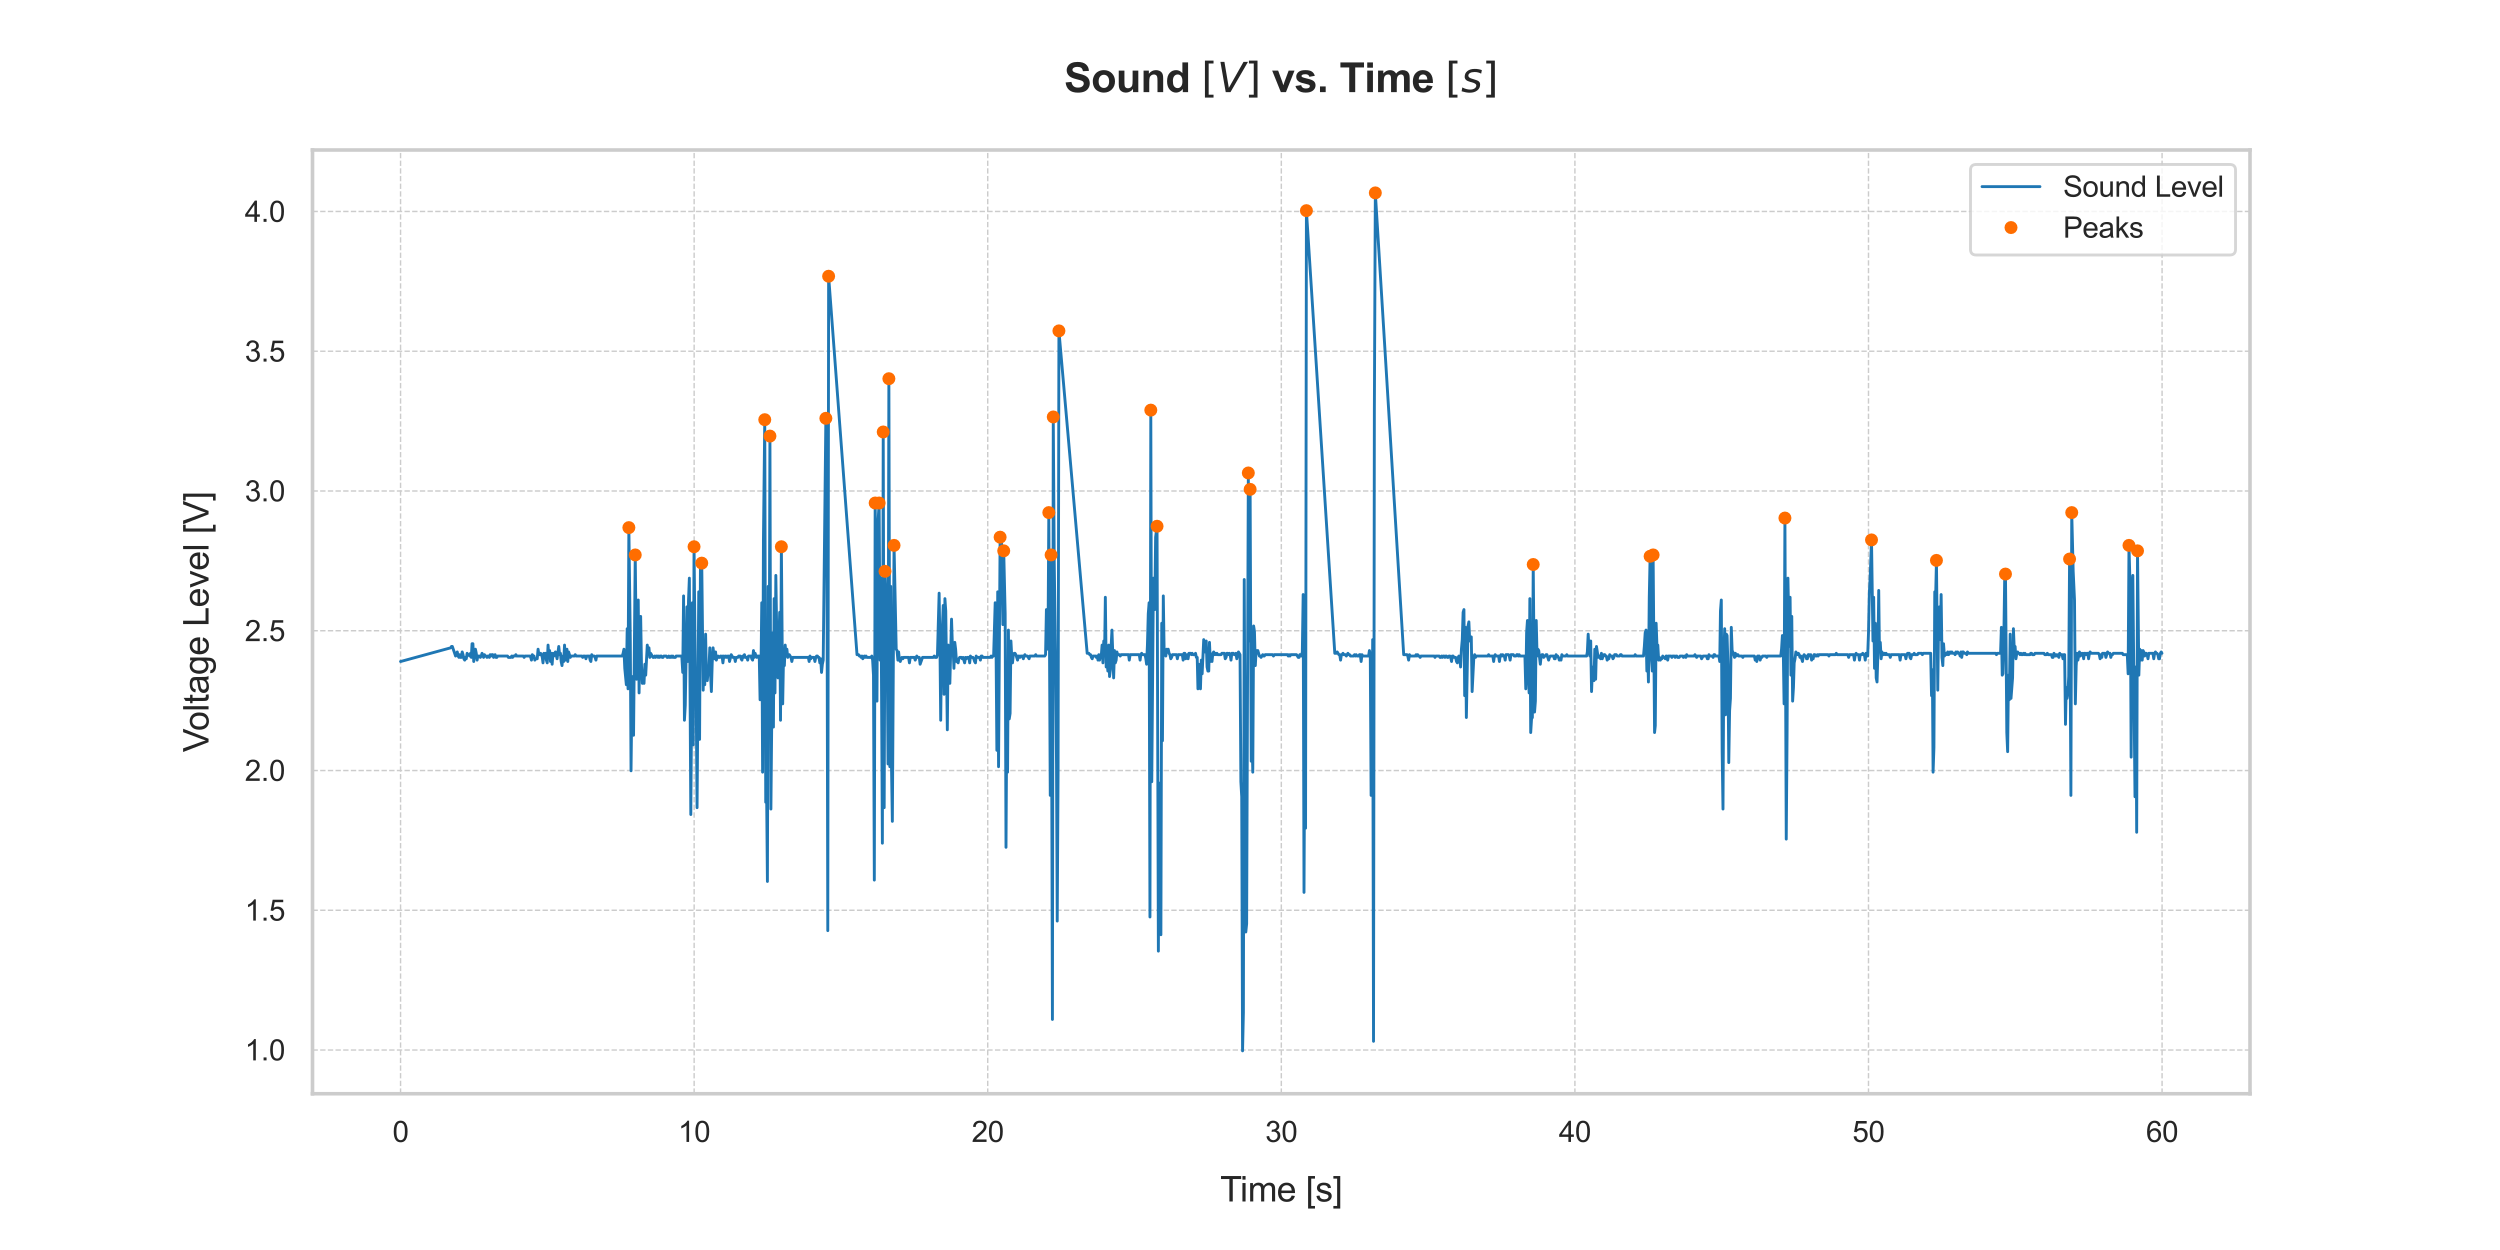 <?xml version="1.0" encoding="utf-8" standalone="no"?>
<!DOCTYPE svg PUBLIC "-//W3C//DTD SVG 1.1//EN"
  "http://www.w3.org/Graphics/SVG/1.1/DTD/svg11.dtd">
<svg xmlns:xlink="http://www.w3.org/1999/xlink" width="864pt" height="432pt" viewBox="0 0 864 432" xmlns="http://www.w3.org/2000/svg" version="1.1">
 <defs>
  <style type="text/css">*{stroke-linejoin: round; stroke-linecap: butt}</style>
 </defs>
 <g id="figure_1">
  <g id="patch_1">
   <path d="M 0 432 
L 864 432 
L 864 0 
L 0 0 
z
" style="fill: #ffffff"/>
  </g>
  <g id="axes_1">
   <g id="patch_2">
    <path d="M 108 378 
L 777.6 378 
L 777.6 51.84 
L 108 51.84 
z
" style="fill: #ffffff"/>
   </g>
   <g id="matplotlib.axis_1">
    <g id="xtick_1">
     <g id="line2d_1">
      <path d="M 138.433 378 
L 138.433 51.84 
" clip-path="url(#p09929bf1b6)" style="fill: none; stroke-dasharray: 1.85,0.8; stroke-dashoffset: 0; stroke: #cccccc; stroke-width: 0.5"/>
     </g>
     <g id="text_1">
      <!-- 0 -->
      <g style="fill: #262626" transform="translate(135.652 394.658)scale(0.1 -0.1)">
       <defs>
        <path id="ArialMT-30" d="M 266 2259 
Q 266 3072 433 3567 
Q 600 4063 929 4331 
Q 1259 4600 1759 4600 
Q 2128 4600 2406 4451 
Q 2684 4303 2865 4023 
Q 3047 3744 3150 3342 
Q 3253 2941 3253 2259 
Q 3253 1453 3087 958 
Q 2922 463 2592 192 
Q 2263 -78 1759 -78 
Q 1097 -78 719 397 
Q 266 969 266 2259 
z
M 844 2259 
Q 844 1131 1108 757 
Q 1372 384 1759 384 
Q 2147 384 2411 759 
Q 2675 1134 2675 2259 
Q 2675 3391 2411 3762 
Q 2147 4134 1753 4134 
Q 1366 4134 1134 3806 
Q 844 3388 844 2259 
z
" transform="scale(0.016)"/>
       </defs>
       <use xlink:href="#ArialMT-30"/>
      </g>
     </g>
    </g>
    <g id="xtick_2">
     <g id="line2d_2">
      <path d="M 239.896 378 
L 239.896 51.84 
" clip-path="url(#p09929bf1b6)" style="fill: none; stroke-dasharray: 1.85,0.8; stroke-dashoffset: 0; stroke: #cccccc; stroke-width: 0.5"/>
     </g>
     <g id="text_2">
      <!-- 10 -->
      <g style="fill: #262626" transform="translate(234.335 394.658)scale(0.1 -0.1)">
       <defs>
        <path id="ArialMT-31" d="M 2384 0 
L 1822 0 
L 1822 3584 
Q 1619 3391 1289 3197 
Q 959 3003 697 2906 
L 697 3450 
Q 1169 3672 1522 3987 
Q 1875 4303 2022 4600 
L 2384 4600 
L 2384 0 
z
" transform="scale(0.016)"/>
       </defs>
       <use xlink:href="#ArialMT-31"/>
       <use xlink:href="#ArialMT-30" x="55.615"/>
      </g>
     </g>
    </g>
    <g id="xtick_3">
     <g id="line2d_3">
      <path d="M 341.359 378 
L 341.359 51.84 
" clip-path="url(#p09929bf1b6)" style="fill: none; stroke-dasharray: 1.85,0.8; stroke-dashoffset: 0; stroke: #cccccc; stroke-width: 0.5"/>
     </g>
     <g id="text_3">
      <!-- 20 -->
      <g style="fill: #262626" transform="translate(335.798 394.658)scale(0.1 -0.1)">
       <defs>
        <path id="ArialMT-32" d="M 3222 541 
L 3222 0 
L 194 0 
Q 188 203 259 391 
Q 375 700 629 1000 
Q 884 1300 1366 1694 
Q 2113 2306 2375 2664 
Q 2638 3022 2638 3341 
Q 2638 3675 2398 3904 
Q 2159 4134 1775 4134 
Q 1369 4134 1125 3890 
Q 881 3647 878 3216 
L 300 3275 
Q 359 3922 746 4261 
Q 1134 4600 1788 4600 
Q 2447 4600 2831 4234 
Q 3216 3869 3216 3328 
Q 3216 3053 3103 2787 
Q 2991 2522 2730 2228 
Q 2469 1934 1863 1422 
Q 1356 997 1212 845 
Q 1069 694 975 541 
L 3222 541 
z
" transform="scale(0.016)"/>
       </defs>
       <use xlink:href="#ArialMT-32"/>
       <use xlink:href="#ArialMT-30" x="55.615"/>
      </g>
     </g>
    </g>
    <g id="xtick_4">
     <g id="line2d_4">
      <path d="M 442.823 378 
L 442.823 51.84 
" clip-path="url(#p09929bf1b6)" style="fill: none; stroke-dasharray: 1.85,0.8; stroke-dashoffset: 0; stroke: #cccccc; stroke-width: 0.5"/>
     </g>
     <g id="text_4">
      <!-- 30 -->
      <g style="fill: #262626" transform="translate(437.262 394.658)scale(0.1 -0.1)">
       <defs>
        <path id="ArialMT-33" d="M 269 1209 
L 831 1284 
Q 928 806 1161 595 
Q 1394 384 1728 384 
Q 2125 384 2398 659 
Q 2672 934 2672 1341 
Q 2672 1728 2419 1979 
Q 2166 2231 1775 2231 
Q 1616 2231 1378 2169 
L 1441 2663 
Q 1497 2656 1531 2656 
Q 1891 2656 2178 2843 
Q 2466 3031 2466 3422 
Q 2466 3731 2256 3934 
Q 2047 4138 1716 4138 
Q 1388 4138 1169 3931 
Q 950 3725 888 3313 
L 325 3413 
Q 428 3978 793 4289 
Q 1159 4600 1703 4600 
Q 2078 4600 2393 4439 
Q 2709 4278 2876 4000 
Q 3044 3722 3044 3409 
Q 3044 3113 2884 2869 
Q 2725 2625 2413 2481 
Q 2819 2388 3044 2092 
Q 3269 1797 3269 1353 
Q 3269 753 2831 336 
Q 2394 -81 1725 -81 
Q 1122 -81 723 278 
Q 325 638 269 1209 
z
" transform="scale(0.016)"/>
       </defs>
       <use xlink:href="#ArialMT-33"/>
       <use xlink:href="#ArialMT-30" x="55.615"/>
      </g>
     </g>
    </g>
    <g id="xtick_5">
     <g id="line2d_5">
      <path d="M 544.286 378 
L 544.286 51.84 
" clip-path="url(#p09929bf1b6)" style="fill: none; stroke-dasharray: 1.85,0.8; stroke-dashoffset: 0; stroke: #cccccc; stroke-width: 0.5"/>
     </g>
     <g id="text_5">
      <!-- 40 -->
      <g style="fill: #262626" transform="translate(538.725 394.658)scale(0.1 -0.1)">
       <defs>
        <path id="ArialMT-34" d="M 2069 0 
L 2069 1097 
L 81 1097 
L 81 1613 
L 2172 4581 
L 2631 4581 
L 2631 1613 
L 3250 1613 
L 3250 1097 
L 2631 1097 
L 2631 0 
L 2069 0 
z
M 2069 1613 
L 2069 3678 
L 634 1613 
L 2069 1613 
z
" transform="scale(0.016)"/>
       </defs>
       <use xlink:href="#ArialMT-34"/>
       <use xlink:href="#ArialMT-30" x="55.615"/>
      </g>
     </g>
    </g>
    <g id="xtick_6">
     <g id="line2d_6">
      <path d="M 645.749 378 
L 645.749 51.84 
" clip-path="url(#p09929bf1b6)" style="fill: none; stroke-dasharray: 1.85,0.8; stroke-dashoffset: 0; stroke: #cccccc; stroke-width: 0.5"/>
     </g>
     <g id="text_6">
      <!-- 50 -->
      <g style="fill: #262626" transform="translate(640.188 394.658)scale(0.1 -0.1)">
       <defs>
        <path id="ArialMT-35" d="M 266 1200 
L 856 1250 
Q 922 819 1161 601 
Q 1400 384 1738 384 
Q 2144 384 2425 690 
Q 2706 997 2706 1503 
Q 2706 1984 2436 2262 
Q 2166 2541 1728 2541 
Q 1456 2541 1237 2417 
Q 1019 2294 894 2097 
L 366 2166 
L 809 4519 
L 3088 4519 
L 3088 3981 
L 1259 3981 
L 1013 2750 
Q 1425 3038 1878 3038 
Q 2478 3038 2890 2622 
Q 3303 2206 3303 1553 
Q 3303 931 2941 478 
Q 2500 -78 1738 -78 
Q 1113 -78 717 272 
Q 322 622 266 1200 
z
" transform="scale(0.016)"/>
       </defs>
       <use xlink:href="#ArialMT-35"/>
       <use xlink:href="#ArialMT-30" x="55.615"/>
      </g>
     </g>
    </g>
    <g id="xtick_7">
     <g id="line2d_7">
      <path d="M 747.213 378 
L 747.213 51.84 
" clip-path="url(#p09929bf1b6)" style="fill: none; stroke-dasharray: 1.85,0.8; stroke-dashoffset: 0; stroke: #cccccc; stroke-width: 0.5"/>
     </g>
     <g id="text_7">
      <!-- 60 -->
      <g style="fill: #262626" transform="translate(741.652 394.658)scale(0.1 -0.1)">
       <defs>
        <path id="ArialMT-36" d="M 3184 3459 
L 2625 3416 
Q 2550 3747 2413 3897 
Q 2184 4138 1850 4138 
Q 1581 4138 1378 3988 
Q 1113 3794 959 3422 
Q 806 3050 800 2363 
Q 1003 2672 1297 2822 
Q 1591 2972 1913 2972 
Q 2475 2972 2870 2558 
Q 3266 2144 3266 1488 
Q 3266 1056 3080 686 
Q 2894 316 2569 119 
Q 2244 -78 1831 -78 
Q 1128 -78 684 439 
Q 241 956 241 2144 
Q 241 3472 731 4075 
Q 1159 4600 1884 4600 
Q 2425 4600 2770 4297 
Q 3116 3994 3184 3459 
z
M 888 1484 
Q 888 1194 1011 928 
Q 1134 663 1356 523 
Q 1578 384 1822 384 
Q 2178 384 2434 671 
Q 2691 959 2691 1453 
Q 2691 1928 2437 2201 
Q 2184 2475 1800 2475 
Q 1419 2475 1153 2201 
Q 888 1928 888 1484 
z
" transform="scale(0.016)"/>
       </defs>
       <use xlink:href="#ArialMT-36"/>
       <use xlink:href="#ArialMT-30" x="55.615"/>
      </g>
     </g>
    </g>
    <g id="text_8">
     <!-- Time [s] -->
     <g style="fill: #262626" transform="translate(421.692 415.235)scale(0.12 -0.12)">
      <defs>
       <path id="ArialMT-54" d="M 1659 0 
L 1659 4041 
L 150 4041 
L 150 4581 
L 3781 4581 
L 3781 4041 
L 2266 4041 
L 2266 0 
L 1659 0 
z
" transform="scale(0.016)"/>
       <path id="ArialMT-69" d="M 425 3934 
L 425 4581 
L 988 4581 
L 988 3934 
L 425 3934 
z
M 425 0 
L 425 3319 
L 988 3319 
L 988 0 
L 425 0 
z
" transform="scale(0.016)"/>
       <path id="ArialMT-6d" d="M 422 0 
L 422 3319 
L 925 3319 
L 925 2853 
Q 1081 3097 1340 3245 
Q 1600 3394 1931 3394 
Q 2300 3394 2536 3241 
Q 2772 3088 2869 2813 
Q 3263 3394 3894 3394 
Q 4388 3394 4653 3120 
Q 4919 2847 4919 2278 
L 4919 0 
L 4359 0 
L 4359 2091 
Q 4359 2428 4304 2576 
Q 4250 2725 4106 2815 
Q 3963 2906 3769 2906 
Q 3419 2906 3187 2673 
Q 2956 2441 2956 1928 
L 2956 0 
L 2394 0 
L 2394 2156 
Q 2394 2531 2256 2718 
Q 2119 2906 1806 2906 
Q 1569 2906 1367 2781 
Q 1166 2656 1075 2415 
Q 984 2175 984 1722 
L 984 0 
L 422 0 
z
" transform="scale(0.016)"/>
       <path id="ArialMT-65" d="M 2694 1069 
L 3275 997 
Q 3138 488 2766 206 
Q 2394 -75 1816 -75 
Q 1088 -75 661 373 
Q 234 822 234 1631 
Q 234 2469 665 2931 
Q 1097 3394 1784 3394 
Q 2450 3394 2872 2941 
Q 3294 2488 3294 1666 
Q 3294 1616 3291 1516 
L 816 1516 
Q 847 969 1125 678 
Q 1403 388 1819 388 
Q 2128 388 2347 550 
Q 2566 713 2694 1069 
z
M 847 1978 
L 2700 1978 
Q 2663 2397 2488 2606 
Q 2219 2931 1791 2931 
Q 1403 2931 1139 2672 
Q 875 2413 847 1978 
z
" transform="scale(0.016)"/>
       <path id="ArialMT-20" transform="scale(0.016)"/>
       <path id="ArialMT-5b" d="M 434 -1272 
L 434 4581 
L 1675 4581 
L 1675 4116 
L 997 4116 
L 997 -806 
L 1675 -806 
L 1675 -1272 
L 434 -1272 
z
" transform="scale(0.016)"/>
       <path id="ArialMT-73" d="M 197 991 
L 753 1078 
Q 800 744 1014 566 
Q 1228 388 1613 388 
Q 2000 388 2187 545 
Q 2375 703 2375 916 
Q 2375 1106 2209 1216 
Q 2094 1291 1634 1406 
Q 1016 1563 777 1677 
Q 538 1791 414 1992 
Q 291 2194 291 2438 
Q 291 2659 392 2848 
Q 494 3038 669 3163 
Q 800 3259 1026 3326 
Q 1253 3394 1513 3394 
Q 1903 3394 2198 3281 
Q 2494 3169 2634 2976 
Q 2775 2784 2828 2463 
L 2278 2388 
Q 2241 2644 2061 2787 
Q 1881 2931 1553 2931 
Q 1166 2931 1000 2803 
Q 834 2675 834 2503 
Q 834 2394 903 2306 
Q 972 2216 1119 2156 
Q 1203 2125 1616 2013 
Q 2213 1853 2448 1751 
Q 2684 1650 2818 1456 
Q 2953 1263 2953 975 
Q 2953 694 2789 445 
Q 2625 197 2315 61 
Q 2006 -75 1616 -75 
Q 969 -75 630 194 
Q 291 463 197 991 
z
" transform="scale(0.016)"/>
       <path id="ArialMT-5d" d="M 1363 -1272 
L 122 -1272 
L 122 -806 
L 800 -806 
L 800 4116 
L 122 4116 
L 122 4581 
L 1363 4581 
L 1363 -1272 
z
" transform="scale(0.016)"/>
      </defs>
      <use xlink:href="#ArialMT-54"/>
      <use xlink:href="#ArialMT-69" x="57.334"/>
      <use xlink:href="#ArialMT-6d" x="79.551"/>
      <use xlink:href="#ArialMT-65" x="162.852"/>
      <use xlink:href="#ArialMT-20" x="218.467"/>
      <use xlink:href="#ArialMT-5b" x="246.25"/>
      <use xlink:href="#ArialMT-73" x="274.033"/>
      <use xlink:href="#ArialMT-5d" x="324.033"/>
     </g>
    </g>
   </g>
   <g id="matplotlib.axis_2">
    <g id="ytick_1">
     <g id="line2d_8">
      <path d="M 108 362.891 
L 777.6 362.891 
" clip-path="url(#p09929bf1b6)" style="fill: none; stroke-dasharray: 1.85,0.8; stroke-dashoffset: 0; stroke: #cccccc; stroke-width: 0.5"/>
     </g>
     <g id="text_9">
      <!-- 1.0 -->
      <g style="fill: #262626" transform="translate(84.6 366.47)scale(0.1 -0.1)">
       <defs>
        <path id="ArialMT-2e" d="M 581 0 
L 581 641 
L 1222 641 
L 1222 0 
L 581 0 
z
" transform="scale(0.016)"/>
       </defs>
       <use xlink:href="#ArialMT-31"/>
       <use xlink:href="#ArialMT-2e" x="55.615"/>
       <use xlink:href="#ArialMT-30" x="83.398"/>
      </g>
     </g>
    </g>
    <g id="ytick_2">
     <g id="line2d_9">
      <path d="M 108 314.59 
L 777.6 314.59 
" clip-path="url(#p09929bf1b6)" style="fill: none; stroke-dasharray: 1.85,0.8; stroke-dashoffset: 0; stroke: #cccccc; stroke-width: 0.5"/>
     </g>
     <g id="text_10">
      <!-- 1.5 -->
      <g style="fill: #262626" transform="translate(84.6 318.169)scale(0.1 -0.1)">
       <use xlink:href="#ArialMT-31"/>
       <use xlink:href="#ArialMT-2e" x="55.615"/>
       <use xlink:href="#ArialMT-35" x="83.398"/>
      </g>
     </g>
    </g>
    <g id="ytick_3">
     <g id="line2d_10">
      <path d="M 108 266.29 
L 777.6 266.29 
" clip-path="url(#p09929bf1b6)" style="fill: none; stroke-dasharray: 1.85,0.8; stroke-dashoffset: 0; stroke: #cccccc; stroke-width: 0.5"/>
     </g>
     <g id="text_11">
      <!-- 2.0 -->
      <g style="fill: #262626" transform="translate(84.6 269.869)scale(0.1 -0.1)">
       <use xlink:href="#ArialMT-32"/>
       <use xlink:href="#ArialMT-2e" x="55.615"/>
       <use xlink:href="#ArialMT-30" x="83.398"/>
      </g>
     </g>
    </g>
    <g id="ytick_4">
     <g id="line2d_11">
      <path d="M 108 217.989 
L 777.6 217.989 
" clip-path="url(#p09929bf1b6)" style="fill: none; stroke-dasharray: 1.85,0.8; stroke-dashoffset: 0; stroke: #cccccc; stroke-width: 0.5"/>
     </g>
     <g id="text_12">
      <!-- 2.5 -->
      <g style="fill: #262626" transform="translate(84.6 221.568)scale(0.1 -0.1)">
       <use xlink:href="#ArialMT-32"/>
       <use xlink:href="#ArialMT-2e" x="55.615"/>
       <use xlink:href="#ArialMT-35" x="83.398"/>
      </g>
     </g>
    </g>
    <g id="ytick_5">
     <g id="line2d_12">
      <path d="M 108 169.688 
L 777.6 169.688 
" clip-path="url(#p09929bf1b6)" style="fill: none; stroke-dasharray: 1.85,0.8; stroke-dashoffset: 0; stroke: #cccccc; stroke-width: 0.5"/>
     </g>
     <g id="text_13">
      <!-- 3.0 -->
      <g style="fill: #262626" transform="translate(84.6 173.267)scale(0.1 -0.1)">
       <use xlink:href="#ArialMT-33"/>
       <use xlink:href="#ArialMT-2e" x="55.615"/>
       <use xlink:href="#ArialMT-30" x="83.398"/>
      </g>
     </g>
    </g>
    <g id="ytick_6">
     <g id="line2d_13">
      <path d="M 108 121.387 
L 777.6 121.387 
" clip-path="url(#p09929bf1b6)" style="fill: none; stroke-dasharray: 1.85,0.8; stroke-dashoffset: 0; stroke: #cccccc; stroke-width: 0.5"/>
     </g>
     <g id="text_14">
      <!-- 3.5 -->
      <g style="fill: #262626" transform="translate(84.6 124.966)scale(0.1 -0.1)">
       <use xlink:href="#ArialMT-33"/>
       <use xlink:href="#ArialMT-2e" x="55.615"/>
       <use xlink:href="#ArialMT-35" x="83.398"/>
      </g>
     </g>
    </g>
    <g id="ytick_7">
     <g id="line2d_14">
      <path d="M 108 73.087 
L 777.6 73.087 
" clip-path="url(#p09929bf1b6)" style="fill: none; stroke-dasharray: 1.85,0.8; stroke-dashoffset: 0; stroke: #cccccc; stroke-width: 0.5"/>
     </g>
     <g id="text_15">
      <!-- 4.0 -->
      <g style="fill: #262626" transform="translate(84.6 76.666)scale(0.1 -0.1)">
       <use xlink:href="#ArialMT-34"/>
       <use xlink:href="#ArialMT-2e" x="55.615"/>
       <use xlink:href="#ArialMT-30" x="83.398"/>
      </g>
     </g>
    </g>
    <g id="text_16">
     <!-- Voltage Level [V] -->
     <g style="fill: #262626" transform="translate(72.074 259.951)rotate(-90)scale(0.12 -0.12)">
      <defs>
       <path id="ArialMT-56" d="M 1803 0 
L 28 4581 
L 684 4581 
L 1875 1253 
Q 2019 853 2116 503 
Q 2222 878 2363 1253 
L 3600 4581 
L 4219 4581 
L 2425 0 
L 1803 0 
z
" transform="scale(0.016)"/>
       <path id="ArialMT-6f" d="M 213 1659 
Q 213 2581 725 3025 
Q 1153 3394 1769 3394 
Q 2453 3394 2887 2945 
Q 3322 2497 3322 1706 
Q 3322 1066 3130 698 
Q 2938 331 2570 128 
Q 2203 -75 1769 -75 
Q 1072 -75 642 372 
Q 213 819 213 1659 
z
M 791 1659 
Q 791 1022 1069 705 
Q 1347 388 1769 388 
Q 2188 388 2466 706 
Q 2744 1025 2744 1678 
Q 2744 2294 2464 2611 
Q 2184 2928 1769 2928 
Q 1347 2928 1069 2612 
Q 791 2297 791 1659 
z
" transform="scale(0.016)"/>
       <path id="ArialMT-6c" d="M 409 0 
L 409 4581 
L 972 4581 
L 972 0 
L 409 0 
z
" transform="scale(0.016)"/>
       <path id="ArialMT-74" d="M 1650 503 
L 1731 6 
Q 1494 -44 1306 -44 
Q 1000 -44 831 53 
Q 663 150 594 308 
Q 525 466 525 972 
L 525 2881 
L 113 2881 
L 113 3319 
L 525 3319 
L 525 4141 
L 1084 4478 
L 1084 3319 
L 1650 3319 
L 1650 2881 
L 1084 2881 
L 1084 941 
Q 1084 700 1114 631 
Q 1144 563 1211 522 
Q 1278 481 1403 481 
Q 1497 481 1650 503 
z
" transform="scale(0.016)"/>
       <path id="ArialMT-61" d="M 2588 409 
Q 2275 144 1986 34 
Q 1697 -75 1366 -75 
Q 819 -75 525 192 
Q 231 459 231 875 
Q 231 1119 342 1320 
Q 453 1522 633 1644 
Q 813 1766 1038 1828 
Q 1203 1872 1538 1913 
Q 2219 1994 2541 2106 
Q 2544 2222 2544 2253 
Q 2544 2597 2384 2738 
Q 2169 2928 1744 2928 
Q 1347 2928 1158 2789 
Q 969 2650 878 2297 
L 328 2372 
Q 403 2725 575 2942 
Q 747 3159 1072 3276 
Q 1397 3394 1825 3394 
Q 2250 3394 2515 3294 
Q 2781 3194 2906 3042 
Q 3031 2891 3081 2659 
Q 3109 2516 3109 2141 
L 3109 1391 
Q 3109 606 3145 398 
Q 3181 191 3288 0 
L 2700 0 
Q 2613 175 2588 409 
z
M 2541 1666 
Q 2234 1541 1622 1453 
Q 1275 1403 1131 1340 
Q 988 1278 909 1158 
Q 831 1038 831 891 
Q 831 666 1001 516 
Q 1172 366 1500 366 
Q 1825 366 2078 508 
Q 2331 650 2450 897 
Q 2541 1088 2541 1459 
L 2541 1666 
z
" transform="scale(0.016)"/>
       <path id="ArialMT-67" d="M 319 -275 
L 866 -356 
Q 900 -609 1056 -725 
Q 1266 -881 1628 -881 
Q 2019 -881 2231 -725 
Q 2444 -569 2519 -288 
Q 2563 -116 2559 434 
Q 2191 0 1641 0 
Q 956 0 581 494 
Q 206 988 206 1678 
Q 206 2153 378 2554 
Q 550 2956 876 3175 
Q 1203 3394 1644 3394 
Q 2231 3394 2613 2919 
L 2613 3319 
L 3131 3319 
L 3131 450 
Q 3131 -325 2973 -648 
Q 2816 -972 2473 -1159 
Q 2131 -1347 1631 -1347 
Q 1038 -1347 672 -1080 
Q 306 -813 319 -275 
z
M 784 1719 
Q 784 1066 1043 766 
Q 1303 466 1694 466 
Q 2081 466 2343 764 
Q 2606 1063 2606 1700 
Q 2606 2309 2336 2618 
Q 2066 2928 1684 2928 
Q 1309 2928 1046 2623 
Q 784 2319 784 1719 
z
" transform="scale(0.016)"/>
       <path id="ArialMT-4c" d="M 469 0 
L 469 4581 
L 1075 4581 
L 1075 541 
L 3331 541 
L 3331 0 
L 469 0 
z
" transform="scale(0.016)"/>
       <path id="ArialMT-76" d="M 1344 0 
L 81 3319 
L 675 3319 
L 1388 1331 
Q 1503 1009 1600 663 
Q 1675 925 1809 1294 
L 2547 3319 
L 3125 3319 
L 1869 0 
L 1344 0 
z
" transform="scale(0.016)"/>
      </defs>
      <use xlink:href="#ArialMT-56"/>
      <use xlink:href="#ArialMT-6f" x="61.199"/>
      <use xlink:href="#ArialMT-6c" x="116.814"/>
      <use xlink:href="#ArialMT-74" x="139.031"/>
      <use xlink:href="#ArialMT-61" x="166.814"/>
      <use xlink:href="#ArialMT-67" x="222.43"/>
      <use xlink:href="#ArialMT-65" x="278.045"/>
      <use xlink:href="#ArialMT-20" x="333.66"/>
      <use xlink:href="#ArialMT-4c" x="361.443"/>
      <use xlink:href="#ArialMT-65" x="417.059"/>
      <use xlink:href="#ArialMT-76" x="472.674"/>
      <use xlink:href="#ArialMT-65" x="522.674"/>
      <use xlink:href="#ArialMT-6c" x="578.289"/>
      <use xlink:href="#ArialMT-20" x="600.506"/>
      <use xlink:href="#ArialMT-5b" x="628.289"/>
      <use xlink:href="#ArialMT-56" x="656.072"/>
      <use xlink:href="#ArialMT-5d" x="722.771"/>
     </g>
    </g>
   </g>
   <g id="line2d_15">
    <path d="M 138.436 228.612 
L 138.485 228.612 
L 155.742 223.891 
L 156.034 223.419 
L 156.324 223.419 
L 157.447 226.724 
L 157.738 225.779 
L 158.03 225.307 
L 158.32 226.724 
L 158.611 227.196 
L 158.861 226.252 
L 159.152 227.196 
L 159.444 227.196 
L 159.735 225.307 
L 160.024 226.252 
L 160.315 227.668 
L 160.606 228.14 
L 160.855 227.196 
L 161.147 227.668 
L 161.436 225.779 
L 161.726 226.252 
L 162.026 226.252 
L 162.308 226.724 
L 162.6 225.779 
L 162.892 227.196 
L 163.142 222.474 
L 163.433 222.474 
L 163.723 228.612 
L 164.012 225.779 
L 164.305 224.363 
L 164.596 225.779 
L 164.887 228.14 
L 165.137 226.724 
L 165.718 226.724 
L 166.009 227.196 
L 166.298 226.724 
L 166.589 225.779 
L 167.131 227.196 
L 167.423 226.252 
L 167.714 226.724 
L 168.004 226.724 
L 168.295 227.196 
L 168.584 226.724 
L 168.876 226.724 
L 169.125 227.196 
L 169.416 226.252 
L 169.708 226.724 
L 169.997 226.252 
L 170.29 226.252 
L 170.58 227.196 
L 171.121 226.252 
L 171.411 227.196 
L 171.703 227.196 
L 171.994 226.724 
L 175.404 226.724 
L 175.692 227.196 
L 176.566 227.196 
L 176.854 226.724 
L 177.153 227.196 
L 177.397 226.724 
L 177.977 226.724 
L 178.27 226.252 
L 178.56 226.724 
L 180.844 226.724 
L 181.136 227.196 
L 181.426 226.724 
L 183.131 226.724 
L 183.424 227.196 
L 183.672 228.14 
L 183.964 226.252 
L 184.254 226.724 
L 184.544 226.724 
L 184.837 228.14 
L 185.127 227.668 
L 185.666 227.668 
L 185.958 224.363 
L 186.249 226.252 
L 186.54 226.252 
L 186.831 225.779 
L 187.122 226.252 
L 187.412 227.196 
L 187.661 229.084 
L 187.954 225.779 
L 188.243 227.196 
L 188.535 225.779 
L 188.826 228.14 
L 189.116 229.084 
L 189.408 222.947 
L 189.658 226.724 
L 189.948 224.835 
L 190.241 228.612 
L 190.53 225.779 
L 190.82 229.557 
L 191.111 225.779 
L 191.401 226.724 
L 191.694 226.252 
L 191.944 225.307 
L 192.527 227.668 
L 193.108 223.419 
L 193.399 226.252 
L 193.69 225.779 
L 193.939 228.612 
L 194.23 230.029 
L 194.522 226.724 
L 194.812 228.612 
L 195.103 222.947 
L 195.392 228.14 
L 195.934 224.363 
L 196.224 228.612 
L 196.514 225.307 
L 197.097 227.196 
L 197.388 226.724 
L 198.51 226.724 
L 198.801 226.252 
L 199.091 226.724 
L 201.087 226.724 
L 201.378 227.196 
L 201.667 226.724 
L 202.207 226.724 
L 202.498 227.668 
L 202.789 226.724 
L 203.662 226.724 
L 203.954 228.14 
L 204.204 228.612 
L 204.495 226.252 
L 204.784 226.724 
L 205.366 226.724 
L 205.657 227.196 
L 205.948 228.14 
L 206.2 226.724 
L 215.05 226.724 
L 215.341 225.779 
L 215.632 224.363 
L 215.922 230.973 
L 216.464 236.639 
L 216.753 217.281 
L 217.044 238.055 
L 217.335 182.342 
L 217.833 221.53 
L 218.083 266.384 
L 218.374 241.36 
L 218.665 233.806 
L 218.955 254.108 
L 219.537 191.785 
L 219.996 234.75 
L 220.286 230.029 
L 220.577 207.366 
L 220.868 239.472 
L 221.158 216.336 
L 221.411 213.031 
L 221.702 230.029 
L 221.992 236.167 
L 222.282 235.695 
L 222.573 236.167 
L 222.865 229.557 
L 223.156 233.334 
L 223.698 222.947 
L 223.988 225.307 
L 224.278 223.891 
L 224.57 227.196 
L 224.86 225.779 
L 225.693 227.196 
L 225.983 227.196 
L 226.273 226.724 
L 226.565 227.196 
L 226.854 226.724 
L 227.143 226.724 
L 227.437 227.196 
L 227.687 226.724 
L 227.977 227.196 
L 228.269 226.724 
L 228.559 226.724 
L 228.851 227.196 
L 229.142 227.196 
L 229.429 226.724 
L 230.261 226.724 
L 230.552 227.196 
L 230.843 227.196 
L 231.134 226.724 
L 231.424 227.196 
L 231.68 227.196 
L 231.965 226.724 
L 232.256 227.196 
L 232.548 226.724 
L 232.838 227.196 
L 233.419 227.196 
L 233.668 226.724 
L 235.415 226.724 
L 235.664 227.196 
L 235.956 232.389 
L 236.245 205.949 
L 236.536 248.915 
L 236.828 243.721 
L 237.41 209.726 
L 237.7 228.612 
L 237.952 207.366 
L 238.243 199.811 
L 238.742 281.493 
L 239.284 208.31 
L 239.574 257.413 
L 239.864 188.952 
L 240.362 238.527 
L 240.612 241.832 
L 240.905 279.132 
L 241.485 204.533 
L 241.776 255.525 
L 242.067 196.506 
L 242.524 194.618 
L 243.023 238.527 
L 243.272 221.53 
L 243.563 236.639 
L 243.855 219.169 
L 244.144 233.806 
L 244.437 235.222 
L 244.727 231.917 
L 245.018 230.973 
L 245.309 223.891 
L 245.558 232.862 
L 245.852 239 
L 246.14 229.084 
L 246.431 223.891 
L 246.722 226.252 
L 247.013 227.668 
L 247.304 225.307 
L 247.554 228.14 
L 247.844 227.196 
L 248.136 226.724 
L 248.427 227.196 
L 248.715 227.196 
L 249.007 226.724 
L 249.299 227.196 
L 249.549 226.724 
L 249.839 229.084 
L 250.13 226.724 
L 250.422 227.196 
L 250.713 226.724 
L 251.003 227.196 
L 251.294 226.724 
L 251.543 227.196 
L 251.835 226.724 
L 252.125 228.612 
L 252.707 226.252 
L 253.288 227.196 
L 253.829 227.196 
L 254.12 228.612 
L 254.411 227.196 
L 254.994 227.196 
L 255.284 226.724 
L 255.822 226.724 
L 256.114 227.668 
L 256.405 228.14 
L 256.697 226.724 
L 256.987 227.196 
L 257.278 226.252 
L 257.569 227.196 
L 258.111 227.196 
L 258.398 228.14 
L 258.691 226.724 
L 259.565 226.724 
L 259.814 227.668 
L 260.106 228.14 
L 260.397 224.835 
L 260.687 227.196 
L 260.976 225.779 
L 261.268 226.724 
L 261.559 227.196 
L 261.81 226.724 
L 262.391 226.724 
L 262.682 241.832 
L 262.973 233.334 
L 263.263 208.31 
L 263.554 266.856 
L 263.844 186.591 
L 264.302 145.042 
L 264.634 277.244 
L 264.926 272.05 
L 265.217 304.628 
L 265.508 202.644 
L 265.799 249.387 
L 266.089 150.708 
L 266.423 279.604 
L 267.004 218.697 
L 267.295 251.275 
L 267.545 206.893 
L 267.836 239.472 
L 268.127 198.867 
L 268.625 230.501 
L 268.875 234.278 
L 269.457 211.615 
L 269.747 248.915 
L 270.039 188.952 
L 270.496 243.249 
L 270.787 226.724 
L 271.077 230.029 
L 271.369 222.947 
L 271.658 226.724 
L 271.949 224.363 
L 272.241 227.196 
L 272.781 226.252 
L 273.363 227.196 
L 273.655 228.612 
L 273.945 227.196 
L 279.349 227.196 
L 279.639 228.612 
L 279.93 226.724 
L 280.221 227.668 
L 280.51 227.196 
L 281.343 227.196 
L 281.634 228.612 
L 281.921 227.196 
L 282.215 226.724 
L 282.506 226.724 
L 282.756 227.196 
L 283.047 227.196 
L 283.337 229.084 
L 283.63 227.668 
L 283.919 232.389 
L 284.208 229.557 
L 284.5 228.14 
L 285.416 144.57 
L 285.748 165.817 
L 286.082 321.626 
L 286.371 95.466 
L 296.18 226.252 
L 296.721 226.252 
L 297.012 226.724 
L 297.303 226.724 
L 297.594 227.196 
L 297.885 226.724 
L 298.175 227.668 
L 298.715 226.724 
L 299.006 227.196 
L 299.298 226.724 
L 299.587 227.196 
L 301.002 227.196 
L 301.292 226.724 
L 301.581 228.14 
L 301.874 233.334 
L 302.165 304.156 
L 302.456 173.843 
L 302.788 204.533 
L 303.079 242.305 
L 303.37 181.87 
L 303.827 173.843 
L 304.16 228.14 
L 304.451 199.811 
L 304.949 291.408 
L 305.24 149.291 
L 305.573 279.132 
L 305.863 197.451 
L 306.322 208.782 
L 306.613 225.307 
L 306.903 264.023 
L 307.195 130.878 
L 307.527 264.968 
L 307.817 202.644 
L 308.108 265.44 
L 308.4 283.854 
L 308.981 188.48 
L 309.73 224.363 
L 310.021 224.835 
L 310.31 228.14 
L 310.561 225.307 
L 310.851 228.14 
L 311.143 228.612 
L 311.434 227.668 
L 311.724 227.196 
L 312.015 227.668 
L 312.306 227.196 
L 314.007 227.196 
L 314.298 229.084 
L 314.589 227.196 
L 316.003 227.196 
L 316.294 228.14 
L 316.834 226.724 
L 317.124 227.196 
L 317.706 227.196 
L 317.997 229.557 
L 318.829 227.196 
L 322.569 227.196 
L 322.86 226.724 
L 323.11 227.196 
L 323.691 227.196 
L 323.982 226.252 
L 324.564 205.005 
L 324.855 223.891 
L 325.105 248.915 
L 325.396 224.363 
L 325.981 209.254 
L 326.271 239.944 
L 326.562 206.893 
L 326.851 211.143 
L 327.395 252.22 
L 327.683 222.947 
L 327.976 231.917 
L 328.265 236.167 
L 328.848 213.976 
L 329.098 221.53 
L 329.388 223.891 
L 329.68 230.973 
L 329.971 222.002 
L 330.261 224.363 
L 330.552 228.612 
L 330.843 228.612 
L 331.133 229.084 
L 331.384 227.668 
L 331.675 227.196 
L 332.256 227.196 
L 332.546 227.668 
L 332.834 227.196 
L 333.375 229.084 
L 333.668 227.196 
L 333.959 227.668 
L 334.251 227.196 
L 334.831 227.196 
L 335.123 229.084 
L 335.374 226.724 
L 335.664 227.196 
L 336.246 227.196 
L 336.537 227.668 
L 336.828 228.612 
L 337.117 229.084 
L 337.368 226.724 
L 337.658 227.196 
L 338.531 227.196 
L 338.823 228.14 
L 339.112 226.724 
L 339.405 226.724 
L 339.653 227.196 
L 342.228 227.196 
L 342.519 226.724 
L 342.812 227.196 
L 343.103 226.724 
L 343.394 226.724 
L 343.935 208.31 
L 344.226 222.474 
L 344.516 259.302 
L 344.808 204.533 
L 345.098 264.968 
L 345.638 185.647 
L 346.136 187.063 
L 346.594 215.864 
L 346.885 190.368 
L 347.383 212.087 
L 347.674 292.824 
L 347.924 250.331 
L 348.215 266.856 
L 348.506 217.753 
L 348.796 248.443 
L 349.089 246.554 
L 349.379 221.53 
L 349.67 227.196 
L 349.919 229.084 
L 350.211 226.252 
L 350.502 225.779 
L 350.792 225.779 
L 351.083 226.252 
L 351.665 228.14 
L 351.914 226.724 
L 352.206 226.724 
L 352.495 227.196 
L 352.787 226.724 
L 353.369 226.724 
L 353.659 227.668 
L 353.909 226.724 
L 354.2 226.252 
L 354.491 226.724 
L 355.073 226.724 
L 355.655 227.668 
L 355.905 226.724 
L 357.65 226.724 
L 357.94 226.252 
L 358.191 226.724 
L 361.056 226.724 
L 361.346 226.252 
L 361.637 210.671 
L 361.929 224.363 
L 362.181 223.419 
L 362.469 177.148 
L 362.969 274.883 
L 363.26 191.785 
L 363.717 352.315 
L 364.008 144.098 
L 364.341 193.673 
L 364.839 231.917 
L 365.13 264.023 
L 365.378 318.32 
L 365.67 267.328 
L 365.962 114.352 
L 375.729 225.779 
L 376.311 225.779 
L 376.602 226.252 
L 376.893 226.252 
L 377.184 227.196 
L 377.474 227.668 
L 377.724 226.724 
L 378.596 226.724 
L 378.888 227.196 
L 379.178 226.724 
L 379.47 228.14 
L 379.76 226.252 
L 380.01 228.14 
L 380.303 226.724 
L 380.592 226.724 
L 380.882 222.947 
L 381.174 229.084 
L 381.464 221.53 
L 381.755 225.307 
L 382.006 206.421 
L 382.296 230.501 
L 382.586 228.14 
L 382.875 231.917 
L 383.169 222.947 
L 383.459 233.806 
L 383.75 231.445 
L 384 223.419 
L 384.291 217.753 
L 384.872 234.278 
L 385.163 224.835 
L 385.454 229.084 
L 385.743 228.14 
L 385.995 225.307 
L 386.285 226.252 
L 386.868 226.252 
L 387.158 226.724 
L 387.45 226.252 
L 390.026 226.252 
L 390.276 228.14 
L 390.567 226.252 
L 393.725 226.252 
L 394.017 228.14 
L 394.264 226.252 
L 394.557 225.779 
L 394.848 226.252 
L 395.721 226.252 
L 396.01 227.668 
L 396.261 229.557 
L 396.551 222.947 
L 396.841 212.087 
L 397.134 208.31 
L 397.425 316.904 
L 397.715 141.737 
L 398.048 270.161 
L 398.629 199.811 
L 399.086 210.671 
L 399.378 185.647 
L 399.876 181.87 
L 400.333 328.708 
L 400.625 270.633 
L 400.915 281.493 
L 401.205 323.042 
L 401.497 215.392 
L 401.747 255.997 
L 402.037 205.949 
L 402.329 225.307 
L 402.62 226.252 
L 402.909 226.724 
L 403.201 224.363 
L 403.491 224.835 
L 403.74 224.363 
L 404.033 225.779 
L 404.323 226.252 
L 404.614 227.668 
L 404.905 227.196 
L 405.196 226.252 
L 406.61 226.252 
L 406.9 227.668 
L 407.191 226.252 
L 408.604 226.252 
L 408.896 228.14 
L 409.186 225.779 
L 409.476 225.779 
L 409.768 227.668 
L 410.019 226.724 
L 410.307 226.252 
L 410.598 227.668 
L 410.891 225.779 
L 411.471 225.779 
L 411.763 226.252 
L 412.012 225.779 
L 412.304 226.252 
L 412.884 226.252 
L 413.174 225.779 
L 413.467 227.196 
L 413.757 227.196 
L 414.007 238.055 
L 414.302 229.557 
L 414.878 238.055 
L 415.17 228.14 
L 415.461 232.862 
L 416.002 221.058 
L 416.293 225.307 
L 416.583 225.307 
L 416.872 221.53 
L 417.163 230.501 
L 417.454 231.917 
L 417.745 231.917 
L 417.994 222.002 
L 418.285 228.612 
L 418.577 226.252 
L 418.867 228.612 
L 419.158 225.779 
L 419.449 225.307 
L 419.74 226.252 
L 420.03 225.779 
L 420.28 226.252 
L 420.571 225.779 
L 420.862 226.252 
L 422.026 226.252 
L 422.275 225.779 
L 423.148 225.779 
L 423.439 227.668 
L 423.73 227.196 
L 424.02 225.779 
L 424.27 225.779 
L 424.561 226.252 
L 424.852 225.779 
L 425.143 226.252 
L 425.434 228.14 
L 425.725 225.779 
L 426.265 225.779 
L 426.56 226.252 
L 426.849 226.252 
L 427.14 225.779 
L 427.432 227.668 
L 428.013 225.307 
L 428.554 226.252 
L 428.846 270.161 
L 429.136 275.355 
L 429.426 363.175 
L 429.717 349.954 
L 430.007 200.283 
L 430.549 322.098 
L 430.839 319.265 
L 431.419 163.456 
L 431.753 221.53 
L 432.044 169.122 
L 432.418 263.079 
L 432.669 251.748 
L 432.959 266.856 
L 433.251 216.336 
L 433.539 218.225 
L 433.833 230.029 
L 434.122 224.835 
L 434.704 224.835 
L 435.246 226.724 
L 435.533 226.724 
L 435.824 227.196 
L 436.408 226.252 
L 436.699 226.724 
L 436.949 226.724 
L 437.241 226.252 
L 439.818 226.252 
L 440.107 226.724 
L 440.399 226.252 
L 444.97 226.252 
L 445.22 226.724 
L 445.511 226.252 
L 445.801 226.724 
L 446.093 226.252 
L 448.088 226.252 
L 448.669 227.196 
L 448.96 227.196 
L 449.21 226.252 
L 449.501 226.252 
L 449.792 226.724 
L 450.082 225.307 
L 450.373 205.477 
L 450.665 308.405 
L 450.954 245.137 
L 451.204 286.214 
L 451.495 72.803 
L 461.303 225.779 
L 461.844 225.779 
L 462.136 225.307 
L 462.717 226.252 
L 463.008 226.252 
L 463.299 228.14 
L 463.59 226.252 
L 463.84 226.252 
L 464.131 225.779 
L 464.419 226.252 
L 465 226.252 
L 465.293 226.724 
L 465.834 225.779 
L 466.125 226.252 
L 466.416 226.252 
L 466.705 226.724 
L 467.83 226.724 
L 468.12 226.252 
L 468.411 226.724 
L 468.702 226.252 
L 468.993 226.724 
L 469.576 226.724 
L 469.825 226.252 
L 470.116 226.252 
L 470.406 228.612 
L 470.697 226.252 
L 470.988 226.724 
L 472.983 226.724 
L 473.274 224.835 
L 473.565 226.252 
L 473.855 274.883 
L 474.107 267.328 
L 474.396 221.058 
L 474.688 359.87 
L 474.978 141.737 
L 475.311 66.665 
L 485.116 226.252 
L 486.241 226.252 
L 486.532 226.724 
L 486.823 228.14 
L 487.114 226.252 
L 487.403 226.724 
L 489.109 226.724 
L 489.399 226.252 
L 489.648 226.724 
L 489.941 226.252 
L 490.232 226.724 
L 490.521 226.724 
L 490.812 227.196 
L 491.104 226.724 
L 495.676 226.724 
L 495.926 227.196 
L 496.216 226.724 
L 497.379 226.724 
L 497.67 227.196 
L 497.921 227.196 
L 498.212 226.724 
L 498.502 227.196 
L 498.793 226.724 
L 499.084 226.724 
L 499.374 227.196 
L 499.665 226.724 
L 499.915 226.724 
L 500.206 227.196 
L 500.497 227.196 
L 500.788 226.724 
L 501.078 226.724 
L 501.369 227.196 
L 501.66 228.612 
L 501.911 226.724 
L 502.2 226.724 
L 502.491 227.196 
L 503.074 227.196 
L 503.364 228.612 
L 503.655 229.084 
L 503.946 227.196 
L 504.195 226.724 
L 504.487 227.196 
L 504.776 230.501 
L 505.069 224.363 
L 505.359 221.058 
L 505.65 211.615 
L 505.94 210.671 
L 506.191 240.416 
L 506.482 216.809 
L 506.773 247.97 
L 507.354 216.336 
L 507.644 214.92 
L 507.935 221.53 
L 508.186 221.058 
L 508.476 220.114 
L 508.768 239 
L 509.349 227.196 
L 509.64 226.252 
L 509.931 227.196 
L 510.18 226.724 
L 514.212 226.724 
L 514.462 226.252 
L 514.753 226.724 
L 515.913 226.724 
L 516.206 228.612 
L 516.455 226.724 
L 516.746 226.252 
L 517.038 226.724 
L 517.91 226.724 
L 518.202 228.612 
L 518.451 226.724 
L 518.742 226.252 
L 519.033 226.724 
L 519.323 226.252 
L 519.614 226.724 
L 519.903 226.724 
L 520.195 228.14 
L 520.446 226.252 
L 521.319 226.252 
L 521.61 226.724 
L 521.9 228.14 
L 522.192 226.252 
L 523.023 226.252 
L 523.315 226.724 
L 523.896 226.724 
L 524.187 226.252 
L 524.477 226.252 
L 524.728 226.724 
L 525.017 226.252 
L 525.307 226.724 
L 527.011 226.724 
L 527.304 238.055 
L 527.595 218.697 
L 527.886 214.448 
L 528.176 233.334 
L 528.466 239.472 
L 528.716 206.893 
L 529.009 253.164 
L 529.3 248.443 
L 529.59 247.97 
L 529.881 195.09 
L 530.339 246.082 
L 530.629 242.305 
L 530.92 214.448 
L 531.211 226.724 
L 531.501 224.363 
L 531.792 224.835 
L 532.333 229.557 
L 532.624 226.724 
L 532.915 226.252 
L 533.205 226.252 
L 533.497 227.196 
L 533.788 226.724 
L 534.078 226.724 
L 534.329 226.252 
L 534.619 226.252 
L 535.201 228.14 
L 535.492 227.196 
L 535.782 226.724 
L 536.905 226.724 
L 537.196 227.668 
L 537.486 227.668 
L 537.775 226.252 
L 538.066 226.724 
L 538.315 226.724 
L 538.606 227.196 
L 538.899 228.14 
L 539.191 227.668 
L 539.48 228.14 
L 539.773 226.252 
L 540.062 226.724 
L 541.186 226.724 
L 541.477 226.252 
L 541.767 226.724 
L 548.333 226.724 
L 548.584 225.307 
L 548.875 219.169 
L 549.164 224.363 
L 549.457 226.724 
L 549.748 221.53 
L 550.039 239 
L 550.329 231.917 
L 550.619 230.501 
L 550.869 235.222 
L 551.161 224.363 
L 551.452 234.75 
L 551.741 223.419 
L 552.324 227.196 
L 552.613 226.724 
L 552.865 226.724 
L 553.156 227.668 
L 553.445 225.779 
L 553.737 227.668 
L 554.028 226.724 
L 554.318 226.252 
L 554.61 226.252 
L 554.86 226.724 
L 555.15 226.724 
L 555.44 228.14 
L 555.731 227.668 
L 556.022 227.668 
L 556.314 226.252 
L 556.605 226.724 
L 557.145 226.724 
L 557.436 227.668 
L 557.727 227.196 
L 558.018 226.252 
L 558.599 226.252 
L 558.891 226.724 
L 559.721 226.724 
L 560.012 226.252 
L 560.304 226.252 
L 560.594 226.724 
L 564.875 226.724 
L 565.125 226.252 
L 565.416 226.724 
L 567.992 226.724 
L 568.281 223.419 
L 568.573 218.697 
L 568.864 217.753 
L 569.155 231.917 
L 569.405 223.891 
L 569.697 235.695 
L 569.987 206.421 
L 570.279 192.257 
L 570.735 227.668 
L 571.027 231.917 
L 571.318 191.785 
L 571.816 253.164 
L 572.065 250.803 
L 572.357 215.392 
L 572.648 223.419 
L 572.938 222.947 
L 573.229 228.14 
L 573.52 227.196 
L 573.81 228.14 
L 574.061 227.668 
L 574.353 227.668 
L 574.642 226.724 
L 574.934 227.196 
L 575.223 227.196 
L 575.515 227.668 
L 575.806 226.724 
L 576.054 226.724 
L 576.347 228.14 
L 576.637 226.724 
L 577.51 226.724 
L 577.801 227.196 
L 578.091 226.724 
L 578.633 226.724 
L 578.923 227.196 
L 579.213 226.724 
L 579.505 226.724 
L 579.795 227.196 
L 580.337 227.196 
L 580.628 226.724 
L 581.5 226.724 
L 581.791 227.196 
L 582.082 226.724 
L 582.332 226.724 
L 582.623 227.196 
L 582.912 226.252 
L 583.204 226.724 
L 585.489 226.724 
L 585.781 226.252 
L 586.362 227.196 
L 586.612 226.724 
L 587.776 226.724 
L 588.066 227.668 
L 588.607 226.724 
L 589.77 226.724 
L 590.06 227.668 
L 590.353 227.668 
L 590.603 226.252 
L 590.894 226.724 
L 591.766 226.724 
L 592.055 227.196 
L 592.346 226.252 
L 592.598 226.252 
L 592.889 226.724 
L 594.052 226.724 
L 594.341 228.612 
L 594.593 211.143 
L 594.883 207.366 
L 595.174 259.774 
L 595.466 279.604 
L 595.756 226.724 
L 596.045 217.281 
L 596.336 247.026 
L 596.629 219.169 
L 596.877 219.641 
L 597.168 229.557 
L 597.46 263.551 
L 597.75 245.61 
L 598.041 241.36 
L 598.332 216.809 
L 598.623 224.835 
L 598.873 225.307 
L 599.455 227.196 
L 599.745 225.779 
L 600.037 226.724 
L 600.327 226.252 
L 600.617 226.252 
L 600.868 226.724 
L 602.032 226.724 
L 602.321 227.196 
L 602.613 226.724 
L 606.31 226.724 
L 606.603 228.14 
L 606.894 227.196 
L 607.143 228.612 
L 607.434 226.724 
L 608.016 226.724 
L 608.307 228.14 
L 608.598 227.196 
L 608.888 227.196 
L 609.139 226.724 
L 610.303 226.724 
L 610.593 227.196 
L 610.884 226.724 
L 615.415 226.724 
L 615.705 224.363 
L 615.995 219.641 
L 616.287 223.891 
L 616.576 243.249 
L 616.869 179.037 
L 617.326 289.992 
L 617.617 253.164 
L 617.908 199.811 
L 618.365 223.419 
L 618.656 206.421 
L 618.947 233.334 
L 619.237 213.031 
L 619.529 242.305 
L 619.818 237.583 
L 620.069 229.084 
L 620.361 227.668 
L 620.65 225.307 
L 621.233 226.252 
L 621.523 225.779 
L 621.813 226.252 
L 622.065 227.196 
L 622.354 226.724 
L 622.938 228.612 
L 623.225 226.724 
L 623.516 226.252 
L 623.807 226.724 
L 624.097 226.724 
L 624.347 227.668 
L 624.638 227.668 
L 624.929 226.252 
L 625.22 226.252 
L 625.511 226.724 
L 625.801 226.252 
L 626.092 228.14 
L 626.342 227.196 
L 626.633 227.668 
L 626.924 226.252 
L 627.214 226.252 
L 627.506 226.724 
L 627.796 226.724 
L 628.087 226.252 
L 628.338 226.724 
L 628.628 226.252 
L 631.787 226.252 
L 632.078 226.724 
L 632.369 226.252 
L 634.365 226.252 
L 634.615 225.779 
L 634.908 226.252 
L 638.606 226.252 
L 638.897 227.196 
L 639.187 226.252 
L 640.598 226.252 
L 640.89 228.14 
L 641.183 226.252 
L 641.474 225.779 
L 641.764 226.252 
L 642.346 226.252 
L 642.637 228.14 
L 642.887 226.252 
L 643.468 226.252 
L 643.759 225.779 
L 644.05 226.252 
L 644.339 226.252 
L 644.631 228.14 
L 644.88 225.779 
L 645.172 225.779 
L 645.464 226.724 
L 645.753 218.697 
L 646.044 205.005 
L 646.335 199.339 
L 646.794 186.591 
L 647.291 221.53 
L 647.538 206.421 
L 647.833 230.973 
L 648.122 215.392 
L 648.412 234.278 
L 648.704 235.695 
L 648.996 226.252 
L 649.287 204.061 
L 649.537 225.307 
L 649.827 222.002 
L 650.119 227.668 
L 650.409 225.307 
L 650.7 226.252 
L 650.991 226.252 
L 651.281 225.779 
L 651.573 226.252 
L 651.823 225.779 
L 652.114 226.252 
L 652.986 226.252 
L 653.277 227.196 
L 653.567 226.252 
L 656.394 226.252 
L 656.685 228.14 
L 656.976 226.252 
L 658.389 226.252 
L 658.68 227.668 
L 658.97 226.252 
L 659.261 225.779 
L 659.843 225.779 
L 660.092 227.196 
L 660.383 227.668 
L 660.674 226.252 
L 661.256 226.252 
L 661.546 225.779 
L 661.838 226.252 
L 662.669 226.252 
L 662.961 225.779 
L 664.083 225.779 
L 664.373 226.252 
L 664.664 225.779 
L 667.24 225.779 
L 667.536 240.416 
L 667.823 231.445 
L 668.073 266.856 
L 668.364 258.358 
L 668.654 204.533 
L 668.946 206.893 
L 669.236 193.673 
L 669.691 238.527 
L 669.983 213.976 
L 670.275 209.726 
L 670.566 221.058 
L 670.857 205.477 
L 671.147 227.196 
L 671.438 230.029 
L 671.689 222.474 
L 671.979 226.724 
L 672.562 225.779 
L 672.851 226.252 
L 673.143 225.307 
L 673.434 226.252 
L 673.973 225.307 
L 674.266 225.779 
L 674.556 225.307 
L 674.848 225.779 
L 675.428 225.779 
L 675.679 226.252 
L 675.97 225.307 
L 676.258 225.779 
L 676.552 225.307 
L 676.842 225.779 
L 677.131 225.779 
L 677.423 226.724 
L 677.714 225.307 
L 677.964 227.196 
L 678.254 225.307 
L 678.545 225.307 
L 678.837 225.779 
L 679.419 225.779 
L 679.71 226.252 
L 679.96 225.307 
L 680.25 225.779 
L 689.684 225.779 
L 689.975 226.252 
L 690.225 225.779 
L 691.389 225.779 
L 691.679 216.809 
L 691.969 233.334 
L 692.221 232.862 
L 692.51 222.002 
L 692.802 200.756 
L 693.093 198.395 
L 693.55 253.164 
L 693.84 259.774 
L 694.132 233.334 
L 694.423 241.832 
L 694.714 219.169 
L 695.004 241.36 
L 695.545 234.278 
L 695.836 217.281 
L 696.127 224.363 
L 696.418 223.419 
L 696.709 227.668 
L 697 225.779 
L 697.29 225.307 
L 697.581 225.779 
L 697.828 225.779 
L 698.122 226.252 
L 698.412 225.779 
L 698.705 226.252 
L 698.994 226.252 
L 699.285 225.779 
L 699.576 226.252 
L 699.826 225.779 
L 700.116 226.252 
L 701.571 226.252 
L 701.82 225.779 
L 702.112 225.779 
L 702.403 226.252 
L 702.985 226.252 
L 703.276 225.779 
L 706.393 225.779 
L 706.683 226.252 
L 707.266 226.252 
L 707.556 225.779 
L 707.844 226.252 
L 708.969 226.252 
L 709.26 227.196 
L 709.55 227.196 
L 709.842 225.779 
L 710.382 226.724 
L 710.674 226.252 
L 710.963 226.724 
L 711.255 226.252 
L 711.546 227.196 
L 711.837 225.779 
L 712.087 226.252 
L 712.668 226.252 
L 712.96 227.668 
L 713.25 226.252 
L 713.54 226.252 
L 713.831 250.331 
L 714.082 237.583 
L 714.372 241.36 
L 714.664 239.472 
L 714.953 233.806 
L 715.244 193.201 
L 715.702 274.883 
L 715.992 177.148 
L 716.491 197.451 
L 716.948 207.366 
L 717.24 243.249 
L 717.531 230.029 
L 717.82 225.779 
L 718.113 228.14 
L 718.653 225.307 
L 718.949 226.724 
L 719.231 225.779 
L 719.525 226.252 
L 719.816 225.779 
L 720.107 227.668 
L 720.357 225.779 
L 720.648 225.779 
L 720.939 226.252 
L 721.23 225.779 
L 721.52 225.779 
L 721.812 227.668 
L 722.102 225.779 
L 722.353 225.307 
L 722.643 225.779 
L 725.218 225.779 
L 725.508 226.252 
L 725.799 227.668 
L 726.09 226.252 
L 726.38 227.196 
L 726.631 225.779 
L 727.503 225.779 
L 727.794 227.196 
L 728.377 225.307 
L 728.625 225.779 
L 729.207 225.779 
L 729.498 227.196 
L 729.788 226.252 
L 730.079 226.252 
L 730.371 225.779 
L 733.488 225.779 
L 733.778 226.252 
L 735.192 226.252 
L 735.483 232.862 
L 735.774 188.48 
L 736.234 205.949 
L 736.525 261.663 
L 736.816 203.588 
L 737.106 198.867 
L 737.855 275.355 
L 738.146 230.501 
L 738.437 287.631 
L 738.726 190.368 
L 739.184 233.334 
L 739.474 224.363 
L 739.766 228.14 
L 740.057 224.835 
L 740.348 228.14 
L 740.638 224.835 
L 740.888 225.307 
L 741.179 226.724 
L 741.469 225.779 
L 741.762 225.779 
L 742.051 226.252 
L 742.343 227.668 
L 742.631 225.779 
L 744.047 225.779 
L 744.339 227.668 
L 744.628 225.779 
L 744.92 225.307 
L 745.169 225.779 
L 745.461 225.779 
L 745.751 226.252 
L 746.042 227.668 
L 746.333 227.668 
L 746.624 225.779 
L 746.915 225.307 
L 747.164 225.779 
L 747.164 225.779 
" clip-path="url(#p09929bf1b6)" style="fill: none; stroke: #1f77b4; stroke-linecap: round"/>
   </g>
   <g id="line2d_16">
    <defs>
     <path id="mbe5efdd764" d="M 0 1.25 
C 0.332 1.25 0.649 1.118 0.884 0.884 
C 1.118 0.649 1.25 0.332 1.25 0 
C 1.25 -0.332 1.118 -0.649 0.884 -0.884 
C 0.649 -1.118 0.332 -1.25 0 -1.25 
C -0.332 -1.25 -0.649 -1.118 -0.884 -0.884 
C -1.118 -0.649 -1.25 -0.332 -1.25 0 
C -1.25 0.332 -1.118 0.649 -0.884 0.884 
C -0.649 1.118 -0.332 1.25 0 1.25 
z
" style="stroke: #ff6d00; stroke-width: 2"/>
    </defs>
    <g clip-path="url(#p09929bf1b6)">
     <use xlink:href="#mbe5efdd764" x="217.335" y="182.342" style="fill: #ff6d00; stroke: #ff6d00; stroke-width: 2"/>
     <use xlink:href="#mbe5efdd764" x="219.537" y="191.785" style="fill: #ff6d00; stroke: #ff6d00; stroke-width: 2"/>
     <use xlink:href="#mbe5efdd764" x="239.864" y="188.952" style="fill: #ff6d00; stroke: #ff6d00; stroke-width: 2"/>
     <use xlink:href="#mbe5efdd764" x="242.524" y="194.618" style="fill: #ff6d00; stroke: #ff6d00; stroke-width: 2"/>
     <use xlink:href="#mbe5efdd764" x="264.302" y="145.042" style="fill: #ff6d00; stroke: #ff6d00; stroke-width: 2"/>
     <use xlink:href="#mbe5efdd764" x="266.089" y="150.708" style="fill: #ff6d00; stroke: #ff6d00; stroke-width: 2"/>
     <use xlink:href="#mbe5efdd764" x="270.039" y="188.952" style="fill: #ff6d00; stroke: #ff6d00; stroke-width: 2"/>
     <use xlink:href="#mbe5efdd764" x="285.416" y="144.57" style="fill: #ff6d00; stroke: #ff6d00; stroke-width: 2"/>
     <use xlink:href="#mbe5efdd764" x="286.371" y="95.466" style="fill: #ff6d00; stroke: #ff6d00; stroke-width: 2"/>
     <use xlink:href="#mbe5efdd764" x="302.456" y="173.843" style="fill: #ff6d00; stroke: #ff6d00; stroke-width: 2"/>
     <use xlink:href="#mbe5efdd764" x="303.827" y="173.843" style="fill: #ff6d00; stroke: #ff6d00; stroke-width: 2"/>
     <use xlink:href="#mbe5efdd764" x="305.24" y="149.291" style="fill: #ff6d00; stroke: #ff6d00; stroke-width: 2"/>
     <use xlink:href="#mbe5efdd764" x="305.863" y="197.451" style="fill: #ff6d00; stroke: #ff6d00; stroke-width: 2"/>
     <use xlink:href="#mbe5efdd764" x="307.195" y="130.878" style="fill: #ff6d00; stroke: #ff6d00; stroke-width: 2"/>
     <use xlink:href="#mbe5efdd764" x="308.981" y="188.48" style="fill: #ff6d00; stroke: #ff6d00; stroke-width: 2"/>
     <use xlink:href="#mbe5efdd764" x="345.638" y="185.647" style="fill: #ff6d00; stroke: #ff6d00; stroke-width: 2"/>
     <use xlink:href="#mbe5efdd764" x="346.885" y="190.368" style="fill: #ff6d00; stroke: #ff6d00; stroke-width: 2"/>
     <use xlink:href="#mbe5efdd764" x="362.469" y="177.148" style="fill: #ff6d00; stroke: #ff6d00; stroke-width: 2"/>
     <use xlink:href="#mbe5efdd764" x="363.26" y="191.785" style="fill: #ff6d00; stroke: #ff6d00; stroke-width: 2"/>
     <use xlink:href="#mbe5efdd764" x="364.008" y="144.098" style="fill: #ff6d00; stroke: #ff6d00; stroke-width: 2"/>
     <use xlink:href="#mbe5efdd764" x="365.962" y="114.352" style="fill: #ff6d00; stroke: #ff6d00; stroke-width: 2"/>
     <use xlink:href="#mbe5efdd764" x="397.715" y="141.737" style="fill: #ff6d00; stroke: #ff6d00; stroke-width: 2"/>
     <use xlink:href="#mbe5efdd764" x="399.876" y="181.87" style="fill: #ff6d00; stroke: #ff6d00; stroke-width: 2"/>
     <use xlink:href="#mbe5efdd764" x="431.419" y="163.456" style="fill: #ff6d00; stroke: #ff6d00; stroke-width: 2"/>
     <use xlink:href="#mbe5efdd764" x="432.044" y="169.122" style="fill: #ff6d00; stroke: #ff6d00; stroke-width: 2"/>
     <use xlink:href="#mbe5efdd764" x="451.495" y="72.803" style="fill: #ff6d00; stroke: #ff6d00; stroke-width: 2"/>
     <use xlink:href="#mbe5efdd764" x="475.311" y="66.665" style="fill: #ff6d00; stroke: #ff6d00; stroke-width: 2"/>
     <use xlink:href="#mbe5efdd764" x="529.881" y="195.09" style="fill: #ff6d00; stroke: #ff6d00; stroke-width: 2"/>
     <use xlink:href="#mbe5efdd764" x="570.279" y="192.257" style="fill: #ff6d00; stroke: #ff6d00; stroke-width: 2"/>
     <use xlink:href="#mbe5efdd764" x="571.318" y="191.785" style="fill: #ff6d00; stroke: #ff6d00; stroke-width: 2"/>
     <use xlink:href="#mbe5efdd764" x="616.869" y="179.037" style="fill: #ff6d00; stroke: #ff6d00; stroke-width: 2"/>
     <use xlink:href="#mbe5efdd764" x="646.794" y="186.591" style="fill: #ff6d00; stroke: #ff6d00; stroke-width: 2"/>
     <use xlink:href="#mbe5efdd764" x="669.236" y="193.673" style="fill: #ff6d00; stroke: #ff6d00; stroke-width: 2"/>
     <use xlink:href="#mbe5efdd764" x="693.093" y="198.395" style="fill: #ff6d00; stroke: #ff6d00; stroke-width: 2"/>
     <use xlink:href="#mbe5efdd764" x="715.244" y="193.201" style="fill: #ff6d00; stroke: #ff6d00; stroke-width: 2"/>
     <use xlink:href="#mbe5efdd764" x="715.992" y="177.148" style="fill: #ff6d00; stroke: #ff6d00; stroke-width: 2"/>
     <use xlink:href="#mbe5efdd764" x="735.774" y="188.48" style="fill: #ff6d00; stroke: #ff6d00; stroke-width: 2"/>
     <use xlink:href="#mbe5efdd764" x="738.726" y="190.368" style="fill: #ff6d00; stroke: #ff6d00; stroke-width: 2"/>
    </g>
   </g>
   <g id="patch_3">
    <path d="M 108 378 
L 108 51.84 
" style="fill: none; stroke: #cccccc; stroke-width: 1.25; stroke-linejoin: miter; stroke-linecap: square"/>
   </g>
   <g id="patch_4">
    <path d="M 777.6 378 
L 777.6 51.84 
" style="fill: none; stroke: #cccccc; stroke-width: 1.25; stroke-linejoin: miter; stroke-linecap: square"/>
   </g>
   <g id="patch_5">
    <path d="M 108 378 
L 777.6 378 
" style="fill: none; stroke: #cccccc; stroke-width: 1.25; stroke-linejoin: miter; stroke-linecap: square"/>
   </g>
   <g id="patch_6">
    <path d="M 108 51.84 
L 777.6 51.84 
" style="fill: none; stroke: #cccccc; stroke-width: 1.25; stroke-linejoin: miter; stroke-linecap: square"/>
   </g>
   <g id="text_17">
    <!-- Sound $[V]$ vs. Time $[s]$ -->
    <g style="fill: #262626" transform="translate(367.76 31.84)scale(0.14 -0.14)">
     <defs>
      <path id="Arial-BoldMT-53" d="M 231 1491 
L 1131 1578 
Q 1213 1125 1461 912 
Q 1709 700 2131 700 
Q 2578 700 2804 889 
Q 3031 1078 3031 1331 
Q 3031 1494 2936 1608 
Q 2841 1722 2603 1806 
Q 2441 1863 1863 2006 
Q 1119 2191 819 2459 
Q 397 2838 397 3381 
Q 397 3731 595 4036 
Q 794 4341 1167 4500 
Q 1541 4659 2069 4659 
Q 2931 4659 3367 4281 
Q 3803 3903 3825 3272 
L 2900 3231 
Q 2841 3584 2645 3739 
Q 2450 3894 2059 3894 
Q 1656 3894 1428 3728 
Q 1281 3622 1281 3444 
Q 1281 3281 1419 3166 
Q 1594 3019 2269 2859 
Q 2944 2700 3267 2529 
Q 3591 2359 3773 2064 
Q 3956 1769 3956 1334 
Q 3956 941 3737 597 
Q 3519 253 3119 86 
Q 2719 -81 2122 -81 
Q 1253 -81 787 320 
Q 322 722 231 1491 
z
" transform="scale(0.016)"/>
      <path id="Arial-BoldMT-6f" d="M 256 1706 
Q 256 2144 472 2553 
Q 688 2963 1083 3178 
Q 1478 3394 1966 3394 
Q 2719 3394 3200 2905 
Q 3681 2416 3681 1669 
Q 3681 916 3195 420 
Q 2709 -75 1972 -75 
Q 1516 -75 1102 131 
Q 688 338 472 736 
Q 256 1134 256 1706 
z
M 1156 1659 
Q 1156 1166 1390 903 
Q 1625 641 1969 641 
Q 2313 641 2545 903 
Q 2778 1166 2778 1666 
Q 2778 2153 2545 2415 
Q 2313 2678 1969 2678 
Q 1625 2678 1390 2415 
Q 1156 2153 1156 1659 
z
" transform="scale(0.016)"/>
      <path id="Arial-BoldMT-75" d="M 2644 0 
L 2644 497 
Q 2463 231 2167 78 
Q 1872 -75 1544 -75 
Q 1209 -75 943 72 
Q 678 219 559 484 
Q 441 750 441 1219 
L 441 3319 
L 1319 3319 
L 1319 1794 
Q 1319 1094 1367 936 
Q 1416 778 1544 686 
Q 1672 594 1869 594 
Q 2094 594 2272 717 
Q 2450 841 2515 1023 
Q 2581 1206 2581 1919 
L 2581 3319 
L 3459 3319 
L 3459 0 
L 2644 0 
z
" transform="scale(0.016)"/>
      <path id="Arial-BoldMT-6e" d="M 3478 0 
L 2600 0 
L 2600 1694 
Q 2600 2231 2544 2389 
Q 2488 2547 2361 2634 
Q 2234 2722 2056 2722 
Q 1828 2722 1647 2597 
Q 1466 2472 1398 2265 
Q 1331 2059 1331 1503 
L 1331 0 
L 453 0 
L 453 3319 
L 1269 3319 
L 1269 2831 
Q 1703 3394 2363 3394 
Q 2653 3394 2893 3289 
Q 3134 3184 3257 3021 
Q 3381 2859 3429 2653 
Q 3478 2447 3478 2063 
L 3478 0 
z
" transform="scale(0.016)"/>
      <path id="Arial-BoldMT-64" d="M 3503 0 
L 2688 0 
L 2688 488 
Q 2484 203 2207 64 
Q 1931 -75 1650 -75 
Q 1078 -75 670 386 
Q 263 847 263 1672 
Q 263 2516 659 2955 
Q 1056 3394 1663 3394 
Q 2219 3394 2625 2931 
L 2625 4581 
L 3503 4581 
L 3503 0 
z
M 1159 1731 
Q 1159 1200 1306 963 
Q 1519 619 1900 619 
Q 2203 619 2415 876 
Q 2628 1134 2628 1647 
Q 2628 2219 2422 2470 
Q 2216 2722 1894 2722 
Q 1581 2722 1370 2473 
Q 1159 2225 1159 1731 
z
" transform="scale(0.016)"/>
      <path id="Arial-BoldMT-20" transform="scale(0.016)"/>
      <path id="DejaVuSans-5b" d="M 550 4863 
L 1875 4863 
L 1875 4416 
L 1125 4416 
L 1125 -397 
L 1875 -397 
L 1875 -844 
L 550 -844 
L 550 4863 
z
" transform="scale(0.016)"/>
      <path id="DejaVuSans-Oblique-56" d="M 1319 0 
L 500 4666 
L 1119 4666 
L 1797 653 
L 4063 4666 
L 4750 4666 
L 2053 0 
L 1319 0 
z
" transform="scale(0.016)"/>
      <path id="DejaVuSans-5d" d="M 1947 4863 
L 1947 -844 
L 622 -844 
L 622 -397 
L 1369 -397 
L 1369 4416 
L 622 4416 
L 622 4863 
L 1947 4863 
z
" transform="scale(0.016)"/>
      <path id="Arial-BoldMT-76" d="M 1372 0 
L 34 3319 
L 956 3319 
L 1581 1625 
L 1763 1059 
Q 1834 1275 1853 1344 
Q 1897 1484 1947 1625 
L 2578 3319 
L 3481 3319 
L 2163 0 
L 1372 0 
z
" transform="scale(0.016)"/>
      <path id="Arial-BoldMT-73" d="M 150 947 
L 1031 1081 
Q 1088 825 1259 692 
Q 1431 559 1741 559 
Q 2081 559 2253 684 
Q 2369 772 2369 919 
Q 2369 1019 2306 1084 
Q 2241 1147 2013 1200 
Q 950 1434 666 1628 
Q 272 1897 272 2375 
Q 272 2806 612 3100 
Q 953 3394 1669 3394 
Q 2350 3394 2681 3172 
Q 3013 2950 3138 2516 
L 2309 2363 
Q 2256 2556 2107 2659 
Q 1959 2763 1684 2763 
Q 1338 2763 1188 2666 
Q 1088 2597 1088 2488 
Q 1088 2394 1175 2328 
Q 1294 2241 1995 2081 
Q 2697 1922 2975 1691 
Q 3250 1456 3250 1038 
Q 3250 581 2869 253 
Q 2488 -75 1741 -75 
Q 1063 -75 667 200 
Q 272 475 150 947 
z
" transform="scale(0.016)"/>
      <path id="Arial-BoldMT-2e" d="M 459 0 
L 459 878 
L 1338 878 
L 1338 0 
L 459 0 
z
" transform="scale(0.016)"/>
      <path id="Arial-BoldMT-54" d="M 1497 0 
L 1497 3806 
L 138 3806 
L 138 4581 
L 3778 4581 
L 3778 3806 
L 2422 3806 
L 2422 0 
L 1497 0 
z
" transform="scale(0.016)"/>
      <path id="Arial-BoldMT-69" d="M 459 3769 
L 459 4581 
L 1338 4581 
L 1338 3769 
L 459 3769 
z
M 459 0 
L 459 3319 
L 1338 3319 
L 1338 0 
L 459 0 
z
" transform="scale(0.016)"/>
      <path id="Arial-BoldMT-6d" d="M 394 3319 
L 1203 3319 
L 1203 2866 
Q 1638 3394 2238 3394 
Q 2556 3394 2790 3262 
Q 3025 3131 3175 2866 
Q 3394 3131 3647 3262 
Q 3900 3394 4188 3394 
Q 4553 3394 4806 3245 
Q 5059 3097 5184 2809 
Q 5275 2597 5275 2122 
L 5275 0 
L 4397 0 
L 4397 1897 
Q 4397 2391 4306 2534 
Q 4184 2722 3931 2722 
Q 3747 2722 3584 2609 
Q 3422 2497 3350 2280 
Q 3278 2063 3278 1594 
L 3278 0 
L 2400 0 
L 2400 1819 
Q 2400 2303 2353 2443 
Q 2306 2584 2207 2653 
Q 2109 2722 1941 2722 
Q 1738 2722 1575 2612 
Q 1413 2503 1342 2297 
Q 1272 2091 1272 1613 
L 1272 0 
L 394 0 
L 394 3319 
z
" transform="scale(0.016)"/>
      <path id="Arial-BoldMT-65" d="M 2381 1056 
L 3256 909 
Q 3088 428 2723 176 
Q 2359 -75 1813 -75 
Q 947 -75 531 491 
Q 203 944 203 1634 
Q 203 2459 634 2926 
Q 1066 3394 1725 3394 
Q 2466 3394 2894 2905 
Q 3322 2416 3303 1406 
L 1103 1406 
Q 1113 1016 1316 798 
Q 1519 581 1822 581 
Q 2028 581 2168 693 
Q 2309 806 2381 1056 
z
M 2431 1944 
Q 2422 2325 2234 2523 
Q 2047 2722 1778 2722 
Q 1491 2722 1303 2513 
Q 1116 2303 1119 1944 
L 2431 1944 
z
" transform="scale(0.016)"/>
      <path id="DejaVuSans-Oblique-73" d="M 3200 3397 
L 3091 2853 
Q 2863 2978 2609 3040 
Q 2356 3103 2088 3103 
Q 1634 3103 1373 2948 
Q 1113 2794 1113 2528 
Q 1113 2219 1719 2053 
Q 1766 2041 1788 2034 
L 1972 1978 
Q 2547 1819 2739 1644 
Q 2931 1469 2931 1166 
Q 2931 609 2489 259 
Q 2047 -91 1331 -91 
Q 1053 -91 747 -37 
Q 441 16 72 128 
L 184 722 
Q 500 559 806 475 
Q 1113 391 1394 391 
Q 1816 391 2080 572 
Q 2344 753 2344 1031 
Q 2344 1331 1650 1516 
L 1591 1531 
L 1394 1581 
Q 956 1697 753 1886 
Q 550 2075 550 2369 
Q 550 2928 970 3256 
Q 1391 3584 2113 3584 
Q 2397 3584 2667 3537 
Q 2938 3491 3200 3397 
z
" transform="scale(0.016)"/>
     </defs>
     <use xlink:href="#Arial-BoldMT-53" transform="translate(0 0.016)"/>
     <use xlink:href="#Arial-BoldMT-6f" transform="translate(66.699 0.016)"/>
     <use xlink:href="#Arial-BoldMT-75" transform="translate(127.783 0.016)"/>
     <use xlink:href="#Arial-BoldMT-6e" transform="translate(188.867 0.016)"/>
     <use xlink:href="#Arial-BoldMT-64" transform="translate(249.951 0.016)"/>
     <use xlink:href="#Arial-BoldMT-20" transform="translate(311.035 0.016)"/>
     <use xlink:href="#DejaVuSans-5b" transform="translate(338.818 0.016)"/>
     <use xlink:href="#DejaVuSans-Oblique-56" transform="translate(377.832 0.016)"/>
     <use xlink:href="#DejaVuSans-5d" transform="translate(446.24 0.016)"/>
     <use xlink:href="#Arial-BoldMT-20" transform="translate(485.254 0.016)"/>
     <use xlink:href="#Arial-BoldMT-76" transform="translate(513.037 0.016)"/>
     <use xlink:href="#Arial-BoldMT-73" transform="translate(568.652 0.016)"/>
     <use xlink:href="#Arial-BoldMT-2e" transform="translate(624.268 0.016)"/>
     <use xlink:href="#Arial-BoldMT-20" transform="translate(652.051 0.016)"/>
     <use xlink:href="#Arial-BoldMT-54" transform="translate(679.834 0.016)"/>
     <use xlink:href="#Arial-BoldMT-69" transform="translate(740.918 0.016)"/>
     <use xlink:href="#Arial-BoldMT-6d" transform="translate(768.701 0.016)"/>
     <use xlink:href="#Arial-BoldMT-65" transform="translate(857.617 0.016)"/>
     <use xlink:href="#Arial-BoldMT-20" transform="translate(913.232 0.016)"/>
     <use xlink:href="#DejaVuSans-5b" transform="translate(941.016 0.016)"/>
     <use xlink:href="#DejaVuSans-Oblique-73" transform="translate(980.029 0.016)"/>
     <use xlink:href="#DejaVuSans-5d" transform="translate(1032.129 0.016)"/>
    </g>
   </g>
   <g id="legend_1">
    <g id="patch_7">
     <path d="M 683.003 88.131 
L 770.6 88.131 
Q 772.6 88.131 772.6 86.131 
L 772.6 58.84 
Q 772.6 56.84 770.6 56.84 
L 683.003 56.84 
Q 681.003 56.84 681.003 58.84 
L 681.003 86.131 
Q 681.003 88.131 683.003 88.131 
z
" style="fill: #ffffff; opacity: 0.8; stroke: #cccccc; stroke-linejoin: miter"/>
    </g>
    <g id="line2d_17">
     <path d="M 685.003 64.498 
L 695.003 64.498 
L 705.003 64.498 
" style="fill: none; stroke: #1f77b4; stroke-linecap: round"/>
    </g>
    <g id="text_18">
     <!-- Sound Level -->
     <g style="fill: #262626" transform="translate(713.003 67.998)scale(0.1 -0.1)">
      <defs>
       <path id="ArialMT-53" d="M 288 1472 
L 859 1522 
Q 900 1178 1048 958 
Q 1197 738 1509 602 
Q 1822 466 2213 466 
Q 2559 466 2825 569 
Q 3091 672 3220 851 
Q 3350 1031 3350 1244 
Q 3350 1459 3225 1620 
Q 3100 1781 2813 1891 
Q 2628 1963 1997 2114 
Q 1366 2266 1113 2400 
Q 784 2572 623 2826 
Q 463 3081 463 3397 
Q 463 3744 659 4045 
Q 856 4347 1234 4503 
Q 1613 4659 2075 4659 
Q 2584 4659 2973 4495 
Q 3363 4331 3572 4012 
Q 3781 3694 3797 3291 
L 3216 3247 
Q 3169 3681 2898 3903 
Q 2628 4125 2100 4125 
Q 1550 4125 1298 3923 
Q 1047 3722 1047 3438 
Q 1047 3191 1225 3031 
Q 1400 2872 2139 2705 
Q 2878 2538 3153 2413 
Q 3553 2228 3743 1945 
Q 3934 1663 3934 1294 
Q 3934 928 3725 604 
Q 3516 281 3123 101 
Q 2731 -78 2241 -78 
Q 1619 -78 1198 103 
Q 778 284 539 648 
Q 300 1013 288 1472 
z
" transform="scale(0.016)"/>
       <path id="ArialMT-75" d="M 2597 0 
L 2597 488 
Q 2209 -75 1544 -75 
Q 1250 -75 995 37 
Q 741 150 617 320 
Q 494 491 444 738 
Q 409 903 409 1263 
L 409 3319 
L 972 3319 
L 972 1478 
Q 972 1038 1006 884 
Q 1059 663 1231 536 
Q 1403 409 1656 409 
Q 1909 409 2131 539 
Q 2353 669 2445 892 
Q 2538 1116 2538 1541 
L 2538 3319 
L 3100 3319 
L 3100 0 
L 2597 0 
z
" transform="scale(0.016)"/>
       <path id="ArialMT-6e" d="M 422 0 
L 422 3319 
L 928 3319 
L 928 2847 
Q 1294 3394 1984 3394 
Q 2284 3394 2536 3286 
Q 2788 3178 2913 3003 
Q 3038 2828 3088 2588 
Q 3119 2431 3119 2041 
L 3119 0 
L 2556 0 
L 2556 2019 
Q 2556 2363 2490 2533 
Q 2425 2703 2258 2804 
Q 2091 2906 1866 2906 
Q 1506 2906 1245 2678 
Q 984 2450 984 1813 
L 984 0 
L 422 0 
z
" transform="scale(0.016)"/>
       <path id="ArialMT-64" d="M 2575 0 
L 2575 419 
Q 2259 -75 1647 -75 
Q 1250 -75 917 144 
Q 584 363 401 755 
Q 219 1147 219 1656 
Q 219 2153 384 2558 
Q 550 2963 881 3178 
Q 1213 3394 1622 3394 
Q 1922 3394 2156 3267 
Q 2391 3141 2538 2938 
L 2538 4581 
L 3097 4581 
L 3097 0 
L 2575 0 
z
M 797 1656 
Q 797 1019 1065 703 
Q 1334 388 1700 388 
Q 2069 388 2326 689 
Q 2584 991 2584 1609 
Q 2584 2291 2321 2609 
Q 2059 2928 1675 2928 
Q 1300 2928 1048 2622 
Q 797 2316 797 1656 
z
" transform="scale(0.016)"/>
      </defs>
      <use xlink:href="#ArialMT-53"/>
      <use xlink:href="#ArialMT-6f" x="66.699"/>
      <use xlink:href="#ArialMT-75" x="122.314"/>
      <use xlink:href="#ArialMT-6e" x="177.93"/>
      <use xlink:href="#ArialMT-64" x="233.545"/>
      <use xlink:href="#ArialMT-20" x="289.16"/>
      <use xlink:href="#ArialMT-4c" x="316.943"/>
      <use xlink:href="#ArialMT-65" x="372.559"/>
      <use xlink:href="#ArialMT-76" x="428.174"/>
      <use xlink:href="#ArialMT-65" x="478.174"/>
      <use xlink:href="#ArialMT-6c" x="533.789"/>
     </g>
    </g>
    <g id="line2d_18">
     <g>
      <use xlink:href="#mbe5efdd764" x="695.003" y="78.643" style="fill: #ff6d00; stroke: #ff6d00; stroke-width: 2"/>
     </g>
    </g>
    <g id="text_19">
     <!-- Peaks -->
     <g style="fill: #262626" transform="translate(713.003 82.143)scale(0.1 -0.1)">
      <defs>
       <path id="ArialMT-50" d="M 494 0 
L 494 4581 
L 2222 4581 
Q 2678 4581 2919 4538 
Q 3256 4481 3484 4323 
Q 3713 4166 3852 3881 
Q 3991 3597 3991 3256 
Q 3991 2672 3619 2267 
Q 3247 1863 2275 1863 
L 1100 1863 
L 1100 0 
L 494 0 
z
M 1100 2403 
L 2284 2403 
Q 2872 2403 3119 2622 
Q 3366 2841 3366 3238 
Q 3366 3525 3220 3729 
Q 3075 3934 2838 4000 
Q 2684 4041 2272 4041 
L 1100 4041 
L 1100 2403 
z
" transform="scale(0.016)"/>
       <path id="ArialMT-6b" d="M 425 0 
L 425 4581 
L 988 4581 
L 988 1969 
L 2319 3319 
L 3047 3319 
L 1778 2088 
L 3175 0 
L 2481 0 
L 1384 1697 
L 988 1316 
L 988 0 
L 425 0 
z
" transform="scale(0.016)"/>
      </defs>
      <use xlink:href="#ArialMT-50"/>
      <use xlink:href="#ArialMT-65" x="66.699"/>
      <use xlink:href="#ArialMT-61" x="122.314"/>
      <use xlink:href="#ArialMT-6b" x="177.93"/>
      <use xlink:href="#ArialMT-73" x="227.93"/>
     </g>
    </g>
   </g>
  </g>
 </g>
 <defs>
  <clipPath id="p09929bf1b6">
   <rect x="108" y="51.84" width="669.6" height="326.16"/>
  </clipPath>
 </defs>
</svg>
